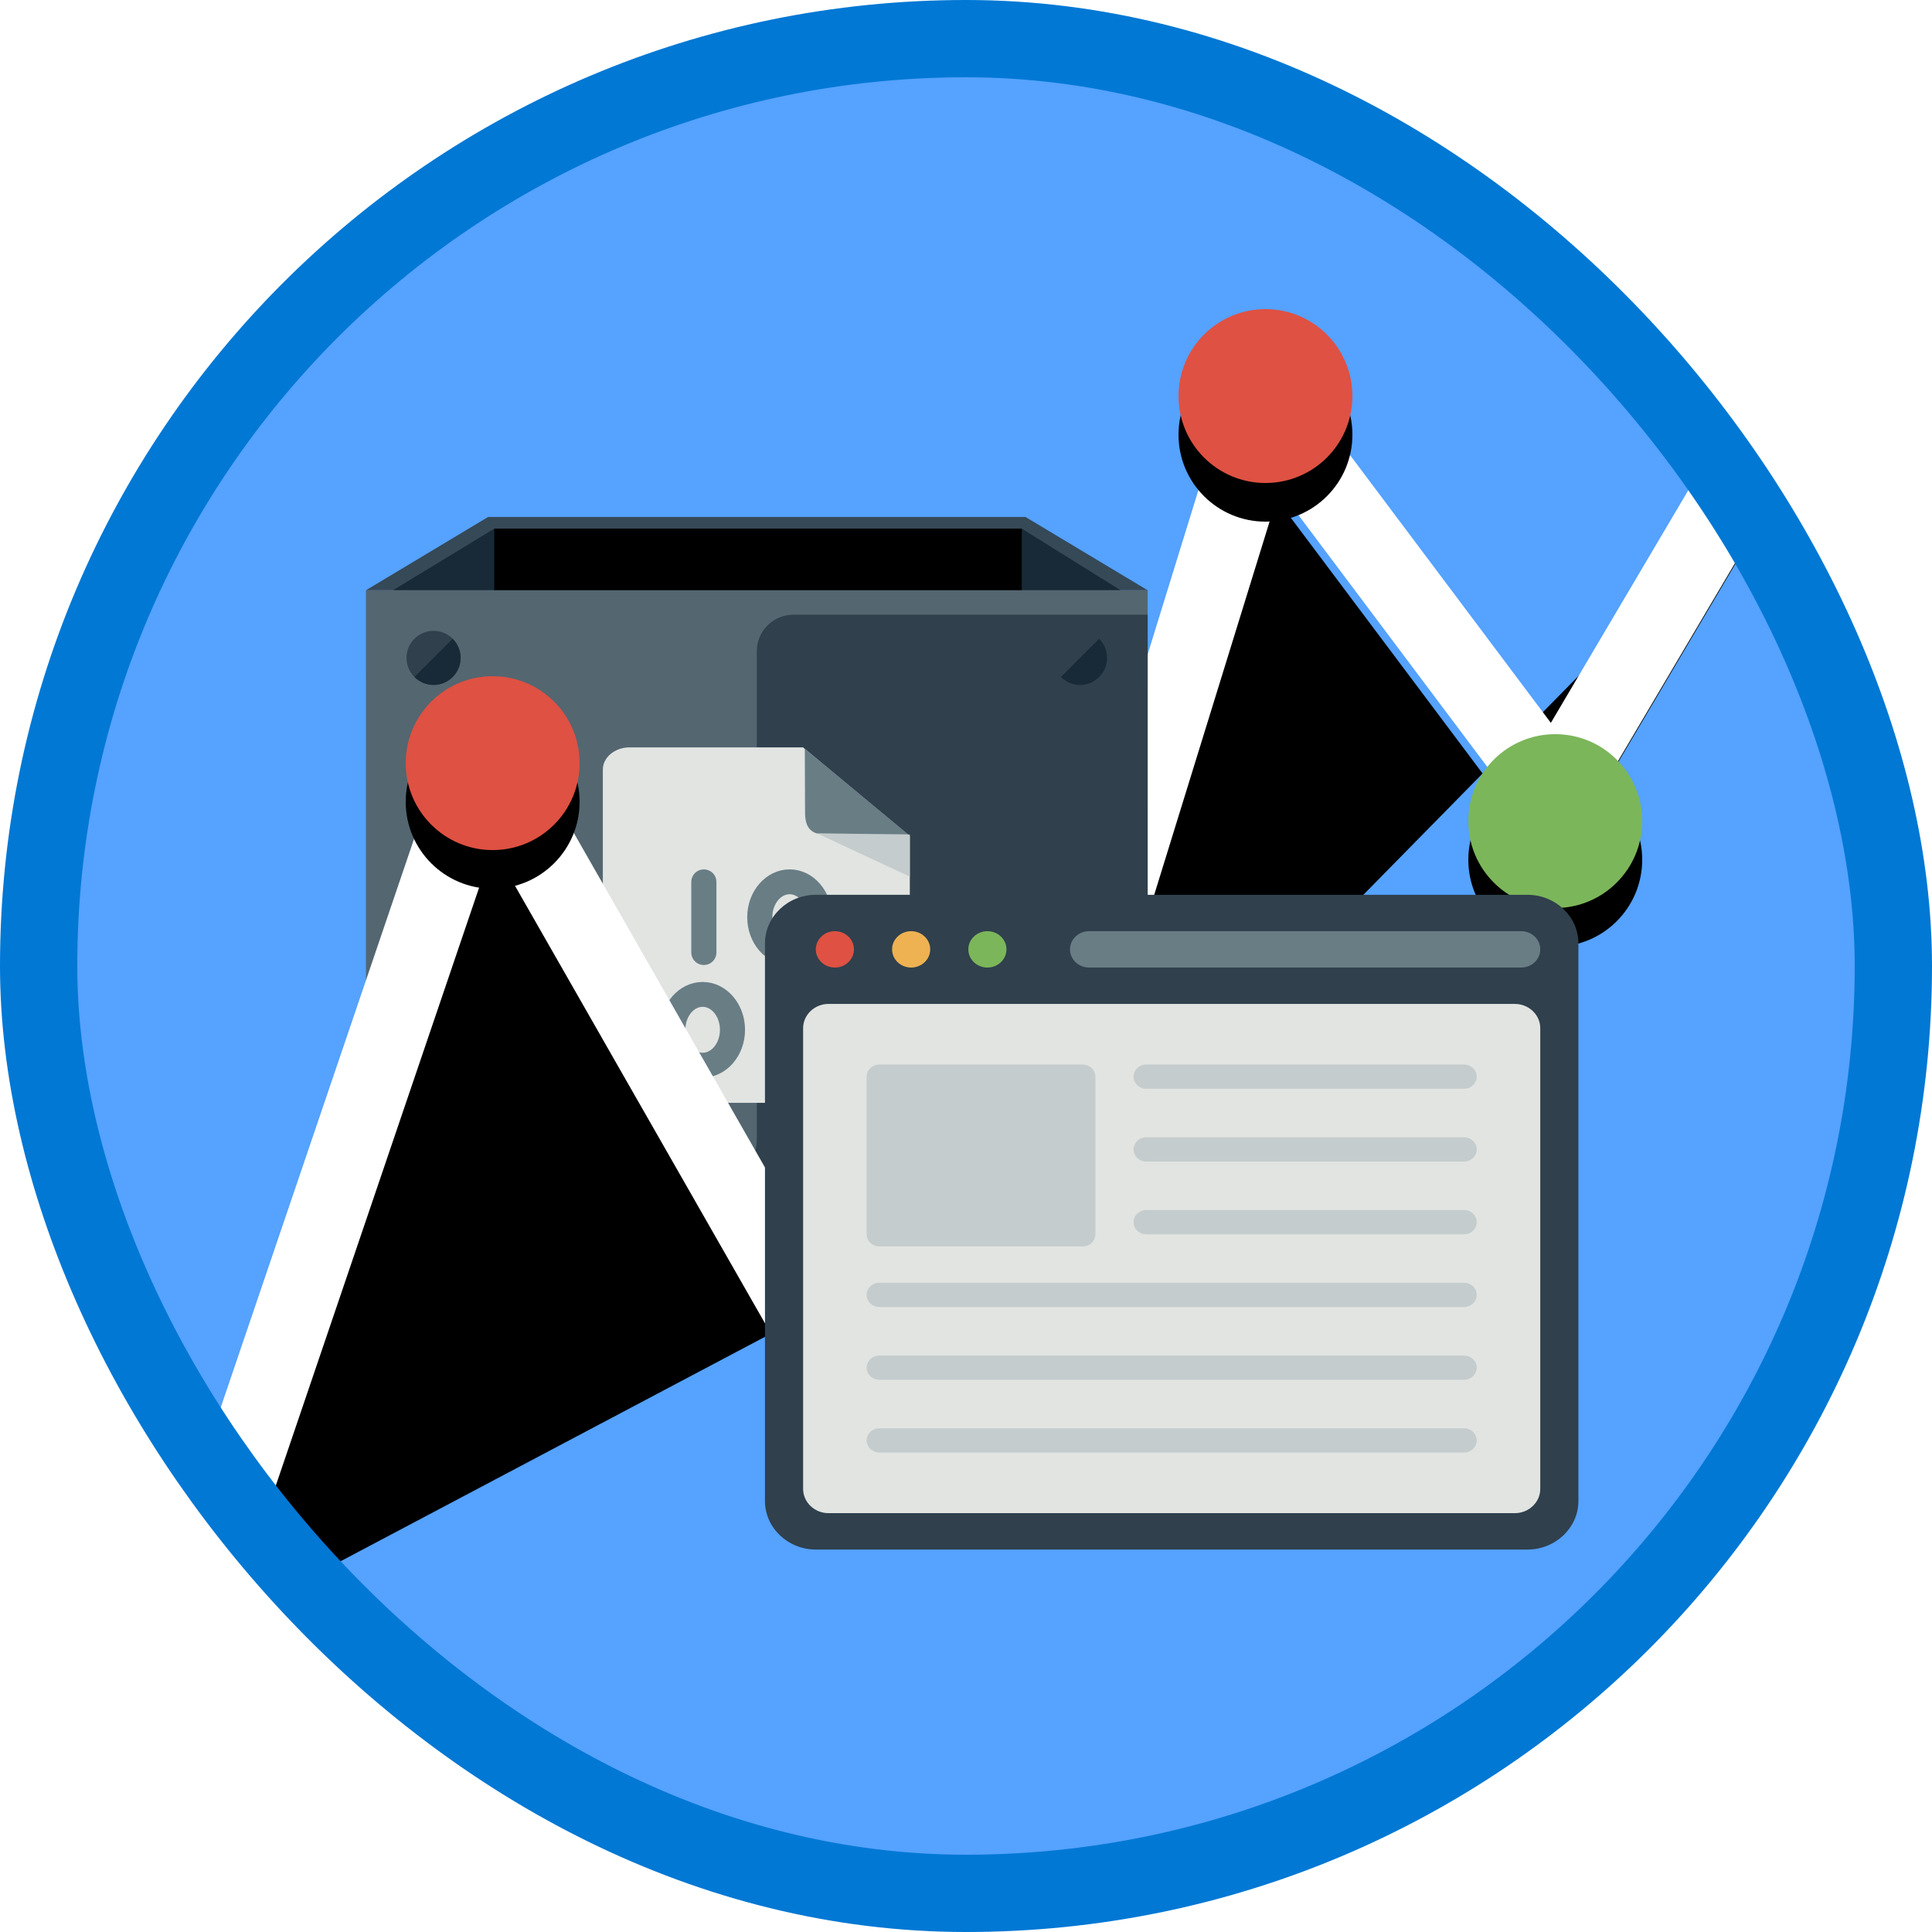 <?xml version="1.0" encoding="UTF-8"?>
<svg width="100px" height="100px" viewBox="0 0 100 100" version="1.1" xmlns="http://www.w3.org/2000/svg" xmlns:xlink="http://www.w3.org/1999/xlink">
    <!-- Generator: Sketch 52.6 (67491) - http://www.bohemiancoding.com/sketch -->
    <title>Build apps that store data with Azure Blob Storage/access-metrics-from-your-azure-blob-storage-containers-from-code</title>
    <desc>Created with Sketch.</desc>
    <defs>
        <rect id="path-1" x="0" y="0" width="96" height="96" rx="48"></rect>
        <polyline id="path-3" points="51.525 57.657 63.47 19.011 78.47 39.011 91.47 17.011"></polyline>
        <filter x="-8.8%" y="-5.0%" width="118.1%" height="118.5%" filterUnits="objectBoundingBox" id="filter-4">
            <feMorphology radius="2" operator="dilate" in="SourceAlpha" result="shadowSpreadOuter1"></feMorphology>
            <feOffset dx="0" dy="2" in="shadowSpreadOuter1" result="shadowOffsetOuter1"></feOffset>
            <feMorphology radius="2" operator="erode" in="SourceAlpha" result="shadowInner"></feMorphology>
            <feOffset dx="0" dy="2" in="shadowInner" result="shadowInner"></feOffset>
            <feComposite in="shadowOffsetOuter1" in2="shadowInner" operator="out" result="shadowOffsetOuter1"></feComposite>
            <feColorMatrix values="0 0 0 0 0   0 0 0 0 0   0 0 0 0 0  0 0 0 0.102 0" type="matrix" in="shadowOffsetOuter1"></feColorMatrix>
        </filter>
        <filter x="-9.5%" y="-10.5%" width="119.0%" height="121.1%" filterUnits="objectBoundingBox" id="filter-5">
            <feOffset dx="0" dy="2" in="SourceAlpha" result="shadowOffsetOuter1"></feOffset>
            <feColorMatrix values="0 0 0 0 0   0 0 0 0 0   0 0 0 0 0  0 0 0 0.097 0" type="matrix" in="shadowOffsetOuter1" result="shadowMatrixOuter1"></feColorMatrix>
            <feMerge>
                <feMergeNode in="shadowMatrixOuter1"></feMergeNode>
                <feMergeNode in="SourceGraphic"></feMergeNode>
            </feMerge>
        </filter>
        <filter x="-25.0%" y="-21.1%" width="150.0%" height="142.1%" filterUnits="objectBoundingBox" id="filter-6">
            <feOffset dx="0" dy="2" in="SourceAlpha" result="shadowOffsetOuter1"></feOffset>
            <feColorMatrix values="0 0 0 0 0   0 0 0 0 0   0 0 0 0 0  0 0 0 0.102 0" type="matrix" in="shadowOffsetOuter1" result="shadowMatrixOuter1"></feColorMatrix>
            <feMerge>
                <feMergeNode in="shadowMatrixOuter1"></feMergeNode>
                <feMergeNode in="SourceGraphic"></feMergeNode>
            </feMerge>
        </filter>
        <polyline id="path-7" points="9 78.315 23.047 37 42.878 71.704 47.055 58.19"></polyline>
        <filter x="-9.3%" y="-7.3%" width="118.5%" height="120.7%" filterUnits="objectBoundingBox" id="filter-8">
            <feMorphology radius="2" operator="dilate" in="SourceAlpha" result="shadowSpreadOuter1"></feMorphology>
            <feOffset dx="0" dy="2" in="shadowSpreadOuter1" result="shadowOffsetOuter1"></feOffset>
            <feMorphology radius="2" operator="erode" in="SourceAlpha" result="shadowInner"></feMorphology>
            <feOffset dx="0" dy="2" in="shadowInner" result="shadowInner"></feOffset>
            <feComposite in="shadowOffsetOuter1" in2="shadowInner" operator="out" result="shadowOffsetOuter1"></feComposite>
            <feColorMatrix values="0 0 0 0 0   0 0 0 0 0   0 0 0 0 0  0 0 0 0.102 0" type="matrix" in="shadowOffsetOuter1"></feColorMatrix>
        </filter>
        <path d="M28,37.5 C28,39.985 25.985,42 23.5,42 C21.015,42 19,39.985 19,37.5 C19,35.015 21.015,33 23.5,33 C25.985,33 28,35.015 28,37.5" id="path-9"></path>
        <filter x="-11.1%" y="-11.1%" width="122.2%" height="144.4%" filterUnits="objectBoundingBox" id="filter-10">
            <feOffset dx="0" dy="2" in="SourceAlpha" result="shadowOffsetOuter1"></feOffset>
            <feColorMatrix values="0 0 0 0 0   0 0 0 0 0   0 0 0 0 0  0 0 0 0.1 0" type="matrix" in="shadowOffsetOuter1"></feColorMatrix>
        </filter>
        <path d="M68,18.5 C68,20.985 65.985,23 63.5,23 C61.015,23 59,20.985 59,18.5 C59,16.015 61.015,14 63.5,14 C65.985,14 68,16.015 68,18.5" id="path-11"></path>
        <filter x="-11.1%" y="-11.1%" width="122.2%" height="144.4%" filterUnits="objectBoundingBox" id="filter-12">
            <feOffset dx="0" dy="2" in="SourceAlpha" result="shadowOffsetOuter1"></feOffset>
            <feColorMatrix values="0 0 0 0 0   0 0 0 0 0   0 0 0 0 0  0 0 0 0.1 0" type="matrix" in="shadowOffsetOuter1"></feColorMatrix>
        </filter>
        <path d="M83,40.5 C83,42.985 80.985,45 78.5,45 C76.015,45 74,42.985 74,40.5 C74,38.015 76.015,36 78.5,36 C80.985,36 83,38.015 83,40.5" id="path-13"></path>
        <filter x="-11.1%" y="-11.1%" width="122.2%" height="144.4%" filterUnits="objectBoundingBox" id="filter-14">
            <feOffset dx="0" dy="2" in="SourceAlpha" result="shadowOffsetOuter1"></feOffset>
            <feColorMatrix values="0 0 0 0 0   0 0 0 0 0   0 0 0 0 0  0 0 0 0.1 0" type="matrix" in="shadowOffsetOuter1"></feColorMatrix>
        </filter>
        <filter x="-9.3%" y="-11.8%" width="118.6%" height="123.5%" filterUnits="objectBoundingBox" id="filter-15">
            <feOffset dx="0" dy="2" in="SourceAlpha" result="shadowOffsetOuter1"></feOffset>
            <feColorMatrix values="0 0 0 0 0   0 0 0 0 0   0 0 0 0 0  0 0 0 0.099 0" type="matrix" in="shadowOffsetOuter1" result="shadowMatrixOuter1"></feColorMatrix>
            <feMerge>
                <feMergeNode in="shadowMatrixOuter1"></feMergeNode>
                <feMergeNode in="SourceGraphic"></feMergeNode>
            </feMerge>
        </filter>
    </defs>
    <g id="Badges" stroke="none" stroke-width="1" fill="none" fill-rule="evenodd">
        <g id="Build-apps-that-store-data-with-Azure-Blob-Storage" transform="translate(-50, -260)">
            <g id="Build-apps-that-store-data-with-Azure-Blob-Storage/access-metrics-from-your-azure-blob-storage-containers-from-code" transform="translate(50, 260)">
                <g id="Mask" transform="translate(2, 2)">
                    <mask id="mask-2" fill="white">
                        <use xlink:href="#path-1"></use>
                    </mask>
                    <use id="BG" fill="#55A2FF" xlink:href="#path-1"></use>
                    <g id="Path-5" stroke-linejoin="round" mask="url(#mask-2)">
                        <use fill="black" fill-opacity="1" filter="url(#filter-4)" xlink:href="#path-3"></use>
                        <use stroke="#FFFFFF" stroke-width="4" xlink:href="#path-3"></use>
                    </g>
                    <g id="Metal-Box" filter="url(#filter-5)" mask="url(#mask-2)">
                        <g transform="translate(16.595, 21.315)">
                            <g id="Back-Box" transform="translate(0, 0.746)">
                                <polygon id="Inside-Box" fill="#354957" points="0.347 4.491 6.67 0.697 34.486 0.697 40.808 4.491"></polygon>
                                <polygon id="Inside-Box-Copy" fill="#182A37" points="1.747 4.491 6.991 1.301 34.291 1.301 39.408 4.491"></polygon>
                                <polygon fill="#000000" points="6.989 4.491 6.989 1.301 34.291 1.301 34.291 4.491"></polygon>
                            </g>
                            <g id="Front-Box" transform="translate(0.022, 5.148)">
                                <path d="M40.785,30.435 C40.785,31.13 40.216,31.699 39.521,31.699 L1.589,31.699 C0.893,31.699 0.324,31.13 0.324,30.435 L0.325,0.089 L40.786,0.089 L40.785,30.435" id="Fill-681" fill="#546670"></path>
                                <path d="M39.521,31.699 C40.216,31.699 40.785,31.13 40.785,30.435 L40.786,1.353 L22.451,1.353 C21.404,1.353 20.555,2.201 20.555,3.25 L20.555,28.538 C20.555,29.587 19.706,30.435 18.658,30.435 L0.324,30.435 C0.324,31.13 0.893,31.699 1.589,31.699 L39.521,31.699" id="Fill-683" fill="#30404D"></path>
                                <g id="Rivets" transform="translate(2.355, 1.894)">
                                    <g id="Group-10" transform="translate(0.069, 24.905)">
                                        <path d="M2.801,1.4 C2.801,2.173 2.171,2.8 1.401,2.8 C0.631,2.8 0.001,2.173 0.001,1.4 C0.001,0.626 0.631,0 1.401,0 C2.171,0 2.801,0.626 2.801,1.4" id="Fill-366" fill="#30404D"></path>
                                        <path d="M2.386,2.39 C2.939,1.843 2.939,0.957 2.386,0.41 L0.412,2.39 C0.958,2.937 1.84,2.937 2.386,2.39" id="Fill-379" fill="#182A37"></path>
                                    </g>
                                    <g id="Group-9" transform="translate(0.069, 0.295)">
                                        <path d="M2.8,1.4 C2.8,2.173 2.17,2.8 1.4,2.8 C0.63,2.8 0,2.173 0,1.4 C0,0.626 0.63,0 1.4,0 C2.17,0 2.8,0.626 2.8,1.4" id="Fill-365" fill="#30404D"></path>
                                        <path d="M2.387,2.39 C2.94,1.843 2.94,0.957 2.387,0.41 L0.413,2.39 C0.959,2.937 1.841,2.937 2.387,2.39" id="Fill-380" fill="#182A37"></path>
                                    </g>
                                    <g id="Group-8" transform="translate(33.531, 24.905)">
                                        <path d="M2.8,1.4 C2.8,2.173 2.17,2.8 1.4,2.8 C0.63,2.8 0,2.173 0,1.4 C0,0.626 0.63,0 1.4,0 C2.17,0 2.8,0.626 2.8,1.4" id="Fill-381" fill="#30404D"></path>
                                        <path d="M2.387,2.39 C2.94,1.843 2.933,0.957 2.387,0.41 L0.413,2.39 C0.959,2.937 1.841,2.937 2.387,2.39" id="Fill-383" fill="#182A37"></path>
                                    </g>
                                    <g id="Group-7" transform="translate(33.531, 0.295)">
                                        <path d="M2.8,1.4 C2.8,2.173 2.17,2.8 1.4,2.8 C0.63,2.8 0,2.173 0,1.4 C0,0.626 0.63,0 1.4,0 C2.17,0 2.8,0.626 2.8,1.4" id="Fill-382" fill="#30404D"></path>
                                        <path d="M2.387,2.39 C2.94,1.843 2.933,0.957 2.387,0.41 L0.413,2.39 C0.959,2.937 1.841,2.937 2.387,2.39" id="Fill-384" fill="#182A37"></path>
                                    </g>
                                </g>
                                <g id="Logo" transform="translate(11.705, 5.394)">
                                    <g id="Blog-Storage" filter="url(#filter-6)" transform="translate(0.881, 0.827)">
                                        <path d="M1.382,0 C0.622,0 0,0.517 0,1.15 L0,17.248 C0,17.881 0.622,18.398 1.382,18.398 L14.508,18.398 C15.268,18.398 15.889,17.881 15.889,17.248 L15.889,4.6 L10.363,0 L1.382,0" id="Fill-12" fill="#E1E4E1"></path>
                                        <g id="Data" transform="translate(3.345, 6.69)" stroke="#697D85" stroke-width="0.75">
                                            <path d="M6.324,0 C5.32,0 4.503,0.943 4.503,2.101 C4.503,3.259 5.32,4.201 6.324,4.201 C7.328,4.201 8.143,3.259 8.143,2.101 C8.143,0.943 7.326,0 6.324,0 Z M6.324,3.665 C5.623,3.665 5.053,2.964 5.053,2.102 C5.053,1.24 5.623,0.537 6.324,0.537 C7.024,0.537 7.594,1.239 7.594,2.102 C7.594,2.964 7.024,3.665 6.324,3.665 Z" id="Fill-1"></path>
                                            <path d="M1.884,0 C1.732,0 1.608,0.12 1.608,0.268 L1.608,3.932 C1.608,4.08 1.732,4.201 1.884,4.201 C2.035,4.201 2.159,4.08 2.159,3.932 L2.159,0.268 C2.159,0.12 2.036,0 1.884,0 Z" id="Fill-2"></path>
                                            <path d="M1.821,5.827 C0.817,5.827 0,6.77 0,7.928 C0,9.086 0.817,10.028 1.821,10.028 C2.824,10.028 3.64,9.086 3.64,7.928 C3.64,6.77 2.823,5.827 1.821,5.827 Z M1.821,9.492 C1.12,9.492 0.55,8.79 0.55,7.929 C0.55,7.067 1.12,6.364 1.821,6.364 C2.521,6.364 3.091,7.066 3.091,7.929 C3.091,8.79 2.521,9.492 1.821,9.492 Z" id="Fill-1"></path>
                                            <path d="M6.247,5.827 C6.172,5.827 6.111,5.947 6.111,6.095 L6.111,9.759 C6.111,9.907 6.172,10.028 6.247,10.028 C6.321,10.028 6.382,9.907 6.382,9.759 L6.382,6.095 C6.382,5.947 6.322,5.827 6.247,5.827 Z" id="Fill-2"></path>
                                        </g>
                                        <path d="M15.818,4.511 L10.454,0.071 L10.467,3.372 C10.467,4.084 10.712,4.511 11.519,4.511 L15.818,4.511 Z" id="Fill-13" fill="#697D85"></path>
                                        <polygon id="Fill-20" fill="#C5CCCD" points="11.083 4.447 15.889 4.511 15.889 6.69"></polygon>
                                    </g>
                                </g>
                            </g>
                        </g>
                    </g>
                    <g id="Path-5" stroke-linejoin="round" mask="url(#mask-2)">
                        <use fill="black" fill-opacity="1" filter="url(#filter-8)" xlink:href="#path-7"></use>
                        <use stroke="#FFFFFF" stroke-width="4" xlink:href="#path-7"></use>
                    </g>
                    <g id="Fill-872" mask="url(#mask-2)">
                        <use fill="black" fill-opacity="1" filter="url(#filter-10)" xlink:href="#path-9"></use>
                        <use fill="#DF5142" fill-rule="evenodd" xlink:href="#path-9"></use>
                    </g>
                    <g id="Fill-872" mask="url(#mask-2)">
                        <use fill="black" fill-opacity="1" filter="url(#filter-12)" xlink:href="#path-11"></use>
                        <use fill="#DF5142" fill-rule="evenodd" xlink:href="#path-11"></use>
                    </g>
                    <g id="Fill-872" mask="url(#mask-2)">
                        <use fill="black" fill-opacity="1" filter="url(#filter-14)" xlink:href="#path-13"></use>
                        <use fill="#7CB65A" fill-rule="evenodd" xlink:href="#path-13"></use>
                    </g>
                    <g id="Monitor" filter="url(#filter-15)" mask="url(#mask-2)">
                        <g transform="translate(37.595, 42.315)">
                            <path d="M2.631,33.889 C1.184,33.889 0,32.759 0,31.378 L0,2.51 C0,1.13 1.184,0 2.631,0 L39.471,0 C40.919,0 42.103,1.13 42.103,2.51 L42.103,31.378 C42.103,32.759 40.919,33.889 39.471,33.889 L2.631,33.889" id="Fill-1465" fill="#30404D"></path>
                            <path d="M3.289,32.006 C2.566,32.006 1.974,31.441 1.974,30.751 L1.974,6.903 C1.974,6.213 2.566,5.648 3.289,5.648 L38.813,5.648 C39.537,5.648 40.129,6.213 40.129,6.903 L40.129,30.751 C40.129,31.441 39.537,32.006 38.813,32.006 L3.289,32.006" id="Fill-1466" fill="#E1E4E1"></path>
                            <path d="M2.631,2.824 C2.631,2.304 3.073,1.883 3.618,1.883 C4.164,1.883 4.605,2.304 4.605,2.824 C4.605,3.344 4.164,3.765 3.618,3.765 C3.073,3.765 2.631,3.344 2.631,2.824" id="Fill-1467" fill="#DF5142"></path>
                            <path d="M6.579,2.824 C6.579,2.304 7.021,1.883 7.565,1.883 C8.111,1.883 8.552,2.304 8.552,2.824 C8.552,3.344 8.111,3.765 7.565,3.765 C7.021,3.765 6.579,3.344 6.579,2.824" id="Fill-1468" fill="#EFB252"></path>
                            <path d="M10.526,2.824 C10.526,2.304 10.968,1.883 11.512,1.883 C12.058,1.883 12.499,2.304 12.499,2.824 C12.499,3.344 12.058,3.765 11.512,3.765 C10.968,3.765 10.526,3.344 10.526,2.824" id="Fill-1469" fill="#7CB65A"></path>
                            <path d="M39.142,3.765 L16.775,3.765 C16.23,3.765 15.788,3.344 15.788,2.824 C15.788,2.304 16.23,1.883 16.775,1.883 L39.142,1.883 C39.688,1.883 40.129,2.304 40.129,2.824 C40.129,3.344 39.688,3.765 39.142,3.765" id="Fill-1470" fill="#697D85"></path>
                            <path d="M17.104,17.572 C17.104,17.917 16.808,18.199 16.446,18.199 L5.921,18.199 C5.559,18.199 5.263,17.917 5.263,17.572 L5.263,9.414 C5.263,9.068 5.559,8.786 5.921,8.786 L16.446,8.786 C16.808,8.786 17.104,9.068 17.104,9.414 L17.104,17.572" id="Fill-1471" fill="#C5CCCD"></path>
                            <path d="M36.182,10.041 L19.736,10.041 C19.372,10.041 19.078,9.761 19.078,9.414 C19.078,9.066 19.372,8.786 19.736,8.786 L36.182,8.786 C36.546,8.786 36.84,9.066 36.84,9.414 C36.84,9.761 36.546,10.041 36.182,10.041" id="Fill-1472" fill="#C5CCCD"></path>
                            <path d="M36.182,13.806 L19.736,13.806 C19.372,13.806 19.078,13.526 19.078,13.179 C19.078,12.832 19.372,12.551 19.736,12.551 L36.182,12.551 C36.546,12.551 36.84,12.832 36.84,13.179 C36.84,13.526 36.546,13.806 36.182,13.806" id="Fill-1473" fill="#C5CCCD"></path>
                            <path d="M36.182,17.572 L19.736,17.572 C19.372,17.572 19.078,17.291 19.078,16.944 C19.078,16.597 19.372,16.317 19.736,16.317 L36.182,16.317 C36.546,16.317 36.84,16.597 36.84,16.944 C36.84,17.291 36.546,17.572 36.182,17.572" id="Fill-1474" fill="#C5CCCD"></path>
                            <path d="M36.182,21.337 L5.921,21.337 C5.557,21.337 5.263,21.057 5.263,20.71 C5.263,20.363 5.557,20.082 5.921,20.082 L36.182,20.082 C36.546,20.082 36.84,20.363 36.84,20.71 C36.84,21.057 36.546,21.337 36.182,21.337" id="Fill-1475" fill="#C5CCCD"></path>
                            <path d="M36.182,25.103 L5.921,25.103 C5.557,25.103 5.263,24.822 5.263,24.475 C5.263,24.128 5.557,23.848 5.921,23.848 L36.182,23.848 C36.546,23.848 36.84,24.128 36.84,24.475 C36.84,24.822 36.546,25.103 36.182,25.103" id="Fill-1476" fill="#C5CCCD"></path>
                            <path d="M36.182,28.868 L5.921,28.868 C5.557,28.868 5.263,28.588 5.263,28.241 C5.263,27.893 5.557,27.613 5.921,27.613 L36.182,27.613 C36.546,27.613 36.84,27.893 36.84,28.241 C36.84,28.588 36.546,28.868 36.182,28.868" id="Fill-1477" fill="#C5CCCD"></path>
                        </g>
                    </g>
                </g>
                <g id="Azure-Border" stroke="#0078D4" stroke-width="4">
                    <rect x="2" y="2" width="96" height="96" rx="48"></rect>
                </g>
            </g>
        </g>
    </g>
</svg>